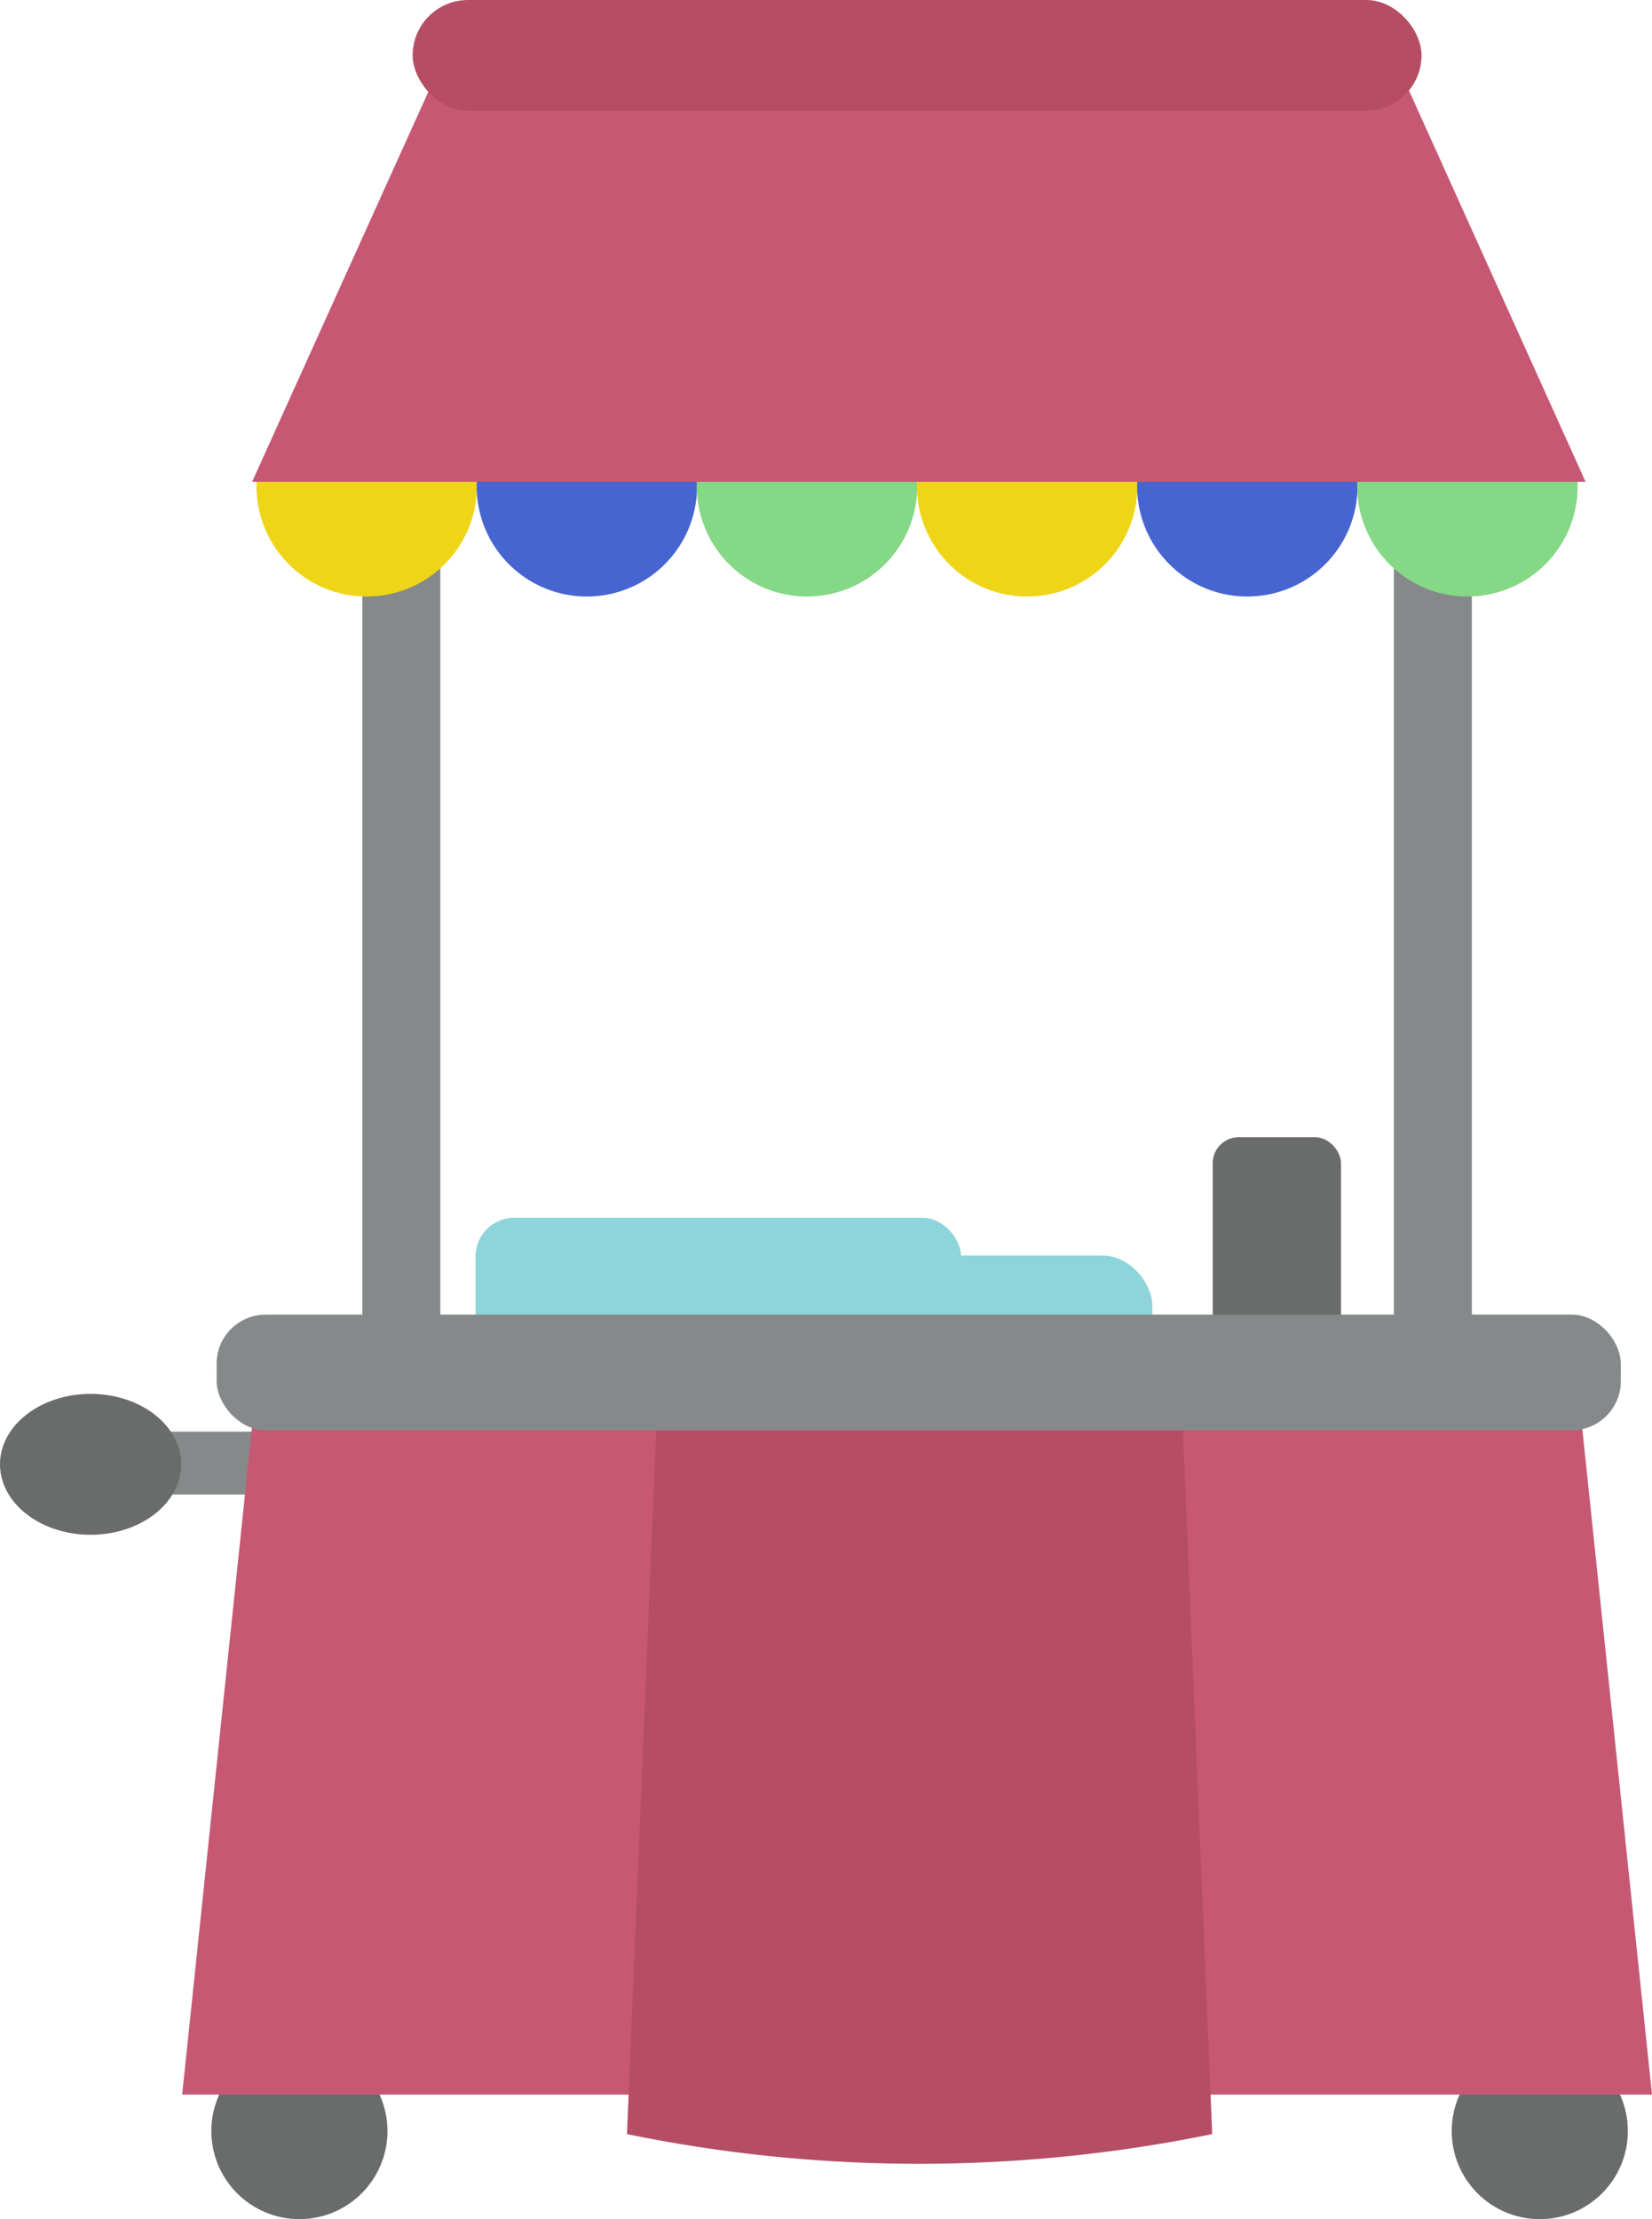 <svg id="Layer_1" data-name="Layer 1" xmlns="http://www.w3.org/2000/svg" viewBox="0 0 656.6 882"><defs><style>.cls-1{fill:#6a6b6b;}.cls-2{fill:#8ed4db;}.cls-3{fill:#868989;}.cls-4{fill:#efd518;}.cls-5{fill:#4765d1;}.cls-6{fill:#84d886;}.cls-7{fill:#c65874;}.cls-8{fill:#b54e64;}</style></defs><rect class="cls-1" x="482" y="452" width="51" height="94" rx="10.3"/><rect class="cls-2" x="189" y="484" width="193" height="62" rx="15.4"/><rect class="cls-2" x="364" y="499" width="94" height="48" rx="19.9"/><rect class="cls-3" x="554" y="183" width="31" height="340"/><rect class="cls-3" x="144" y="183" width="31" height="340"/><path class="cls-4" d="M776.5,356v.2a43.8,43.8,0,1,1-87.5,0V356Z" transform="translate(-587 -165)"/><path class="cls-5" d="M864,356v.2a43.8,43.8,0,1,1-87.5,0V356Z" transform="translate(-587 -165)"/><path class="cls-6" d="M951.5,356v.2a43.8,43.8,0,1,1-87.5,0V356Z" transform="translate(-587 -165)"/><path class="cls-4" d="M1039,356v.2a43.8,43.8,0,1,1-87.5,0V356Z" transform="translate(-587 -165)"/><path class="cls-5" d="M1126.5,356v.2a43.8,43.8,0,1,1-87.5,0V356Z" transform="translate(-587 -165)"/><path class="cls-6" d="M1214,356v.2a43.8,43.8,0,1,1-87.5,0V356Z" transform="translate(-587 -165)"/><rect class="cls-3" x="37" y="569" width="107" height="25"/><circle class="cls-1" cx="119" cy="847" r="35"/><circle class="cls-1" cx="612" cy="847" r="35"/><polygon class="cls-7" points="656.6 832.5 72.4 832.5 103 540.2 626 540.2 656.6 832.5"/><path class="cls-8" d="M1068.8,1013.2A580.2,580.2,0,0,1,951,1025a574.7,574.7,0,0,1-114.8-11.8q6.1-146.9,12.2-293.7h208.2Z" transform="translate(-587 -165)"/><polygon class="cls-7" points="630.2 191.5 100.2 191.5 179.5 16 551 16 630.2 191.5"/><rect class="cls-3" x="86.1" y="522.5" width="558.1" height="45.96" rx="19.5"/><rect class="cls-8" x="164" width="401" height="44" rx="22"/><ellipse class="cls-1" cx="36" cy="582" rx="36" ry="28"/></svg>